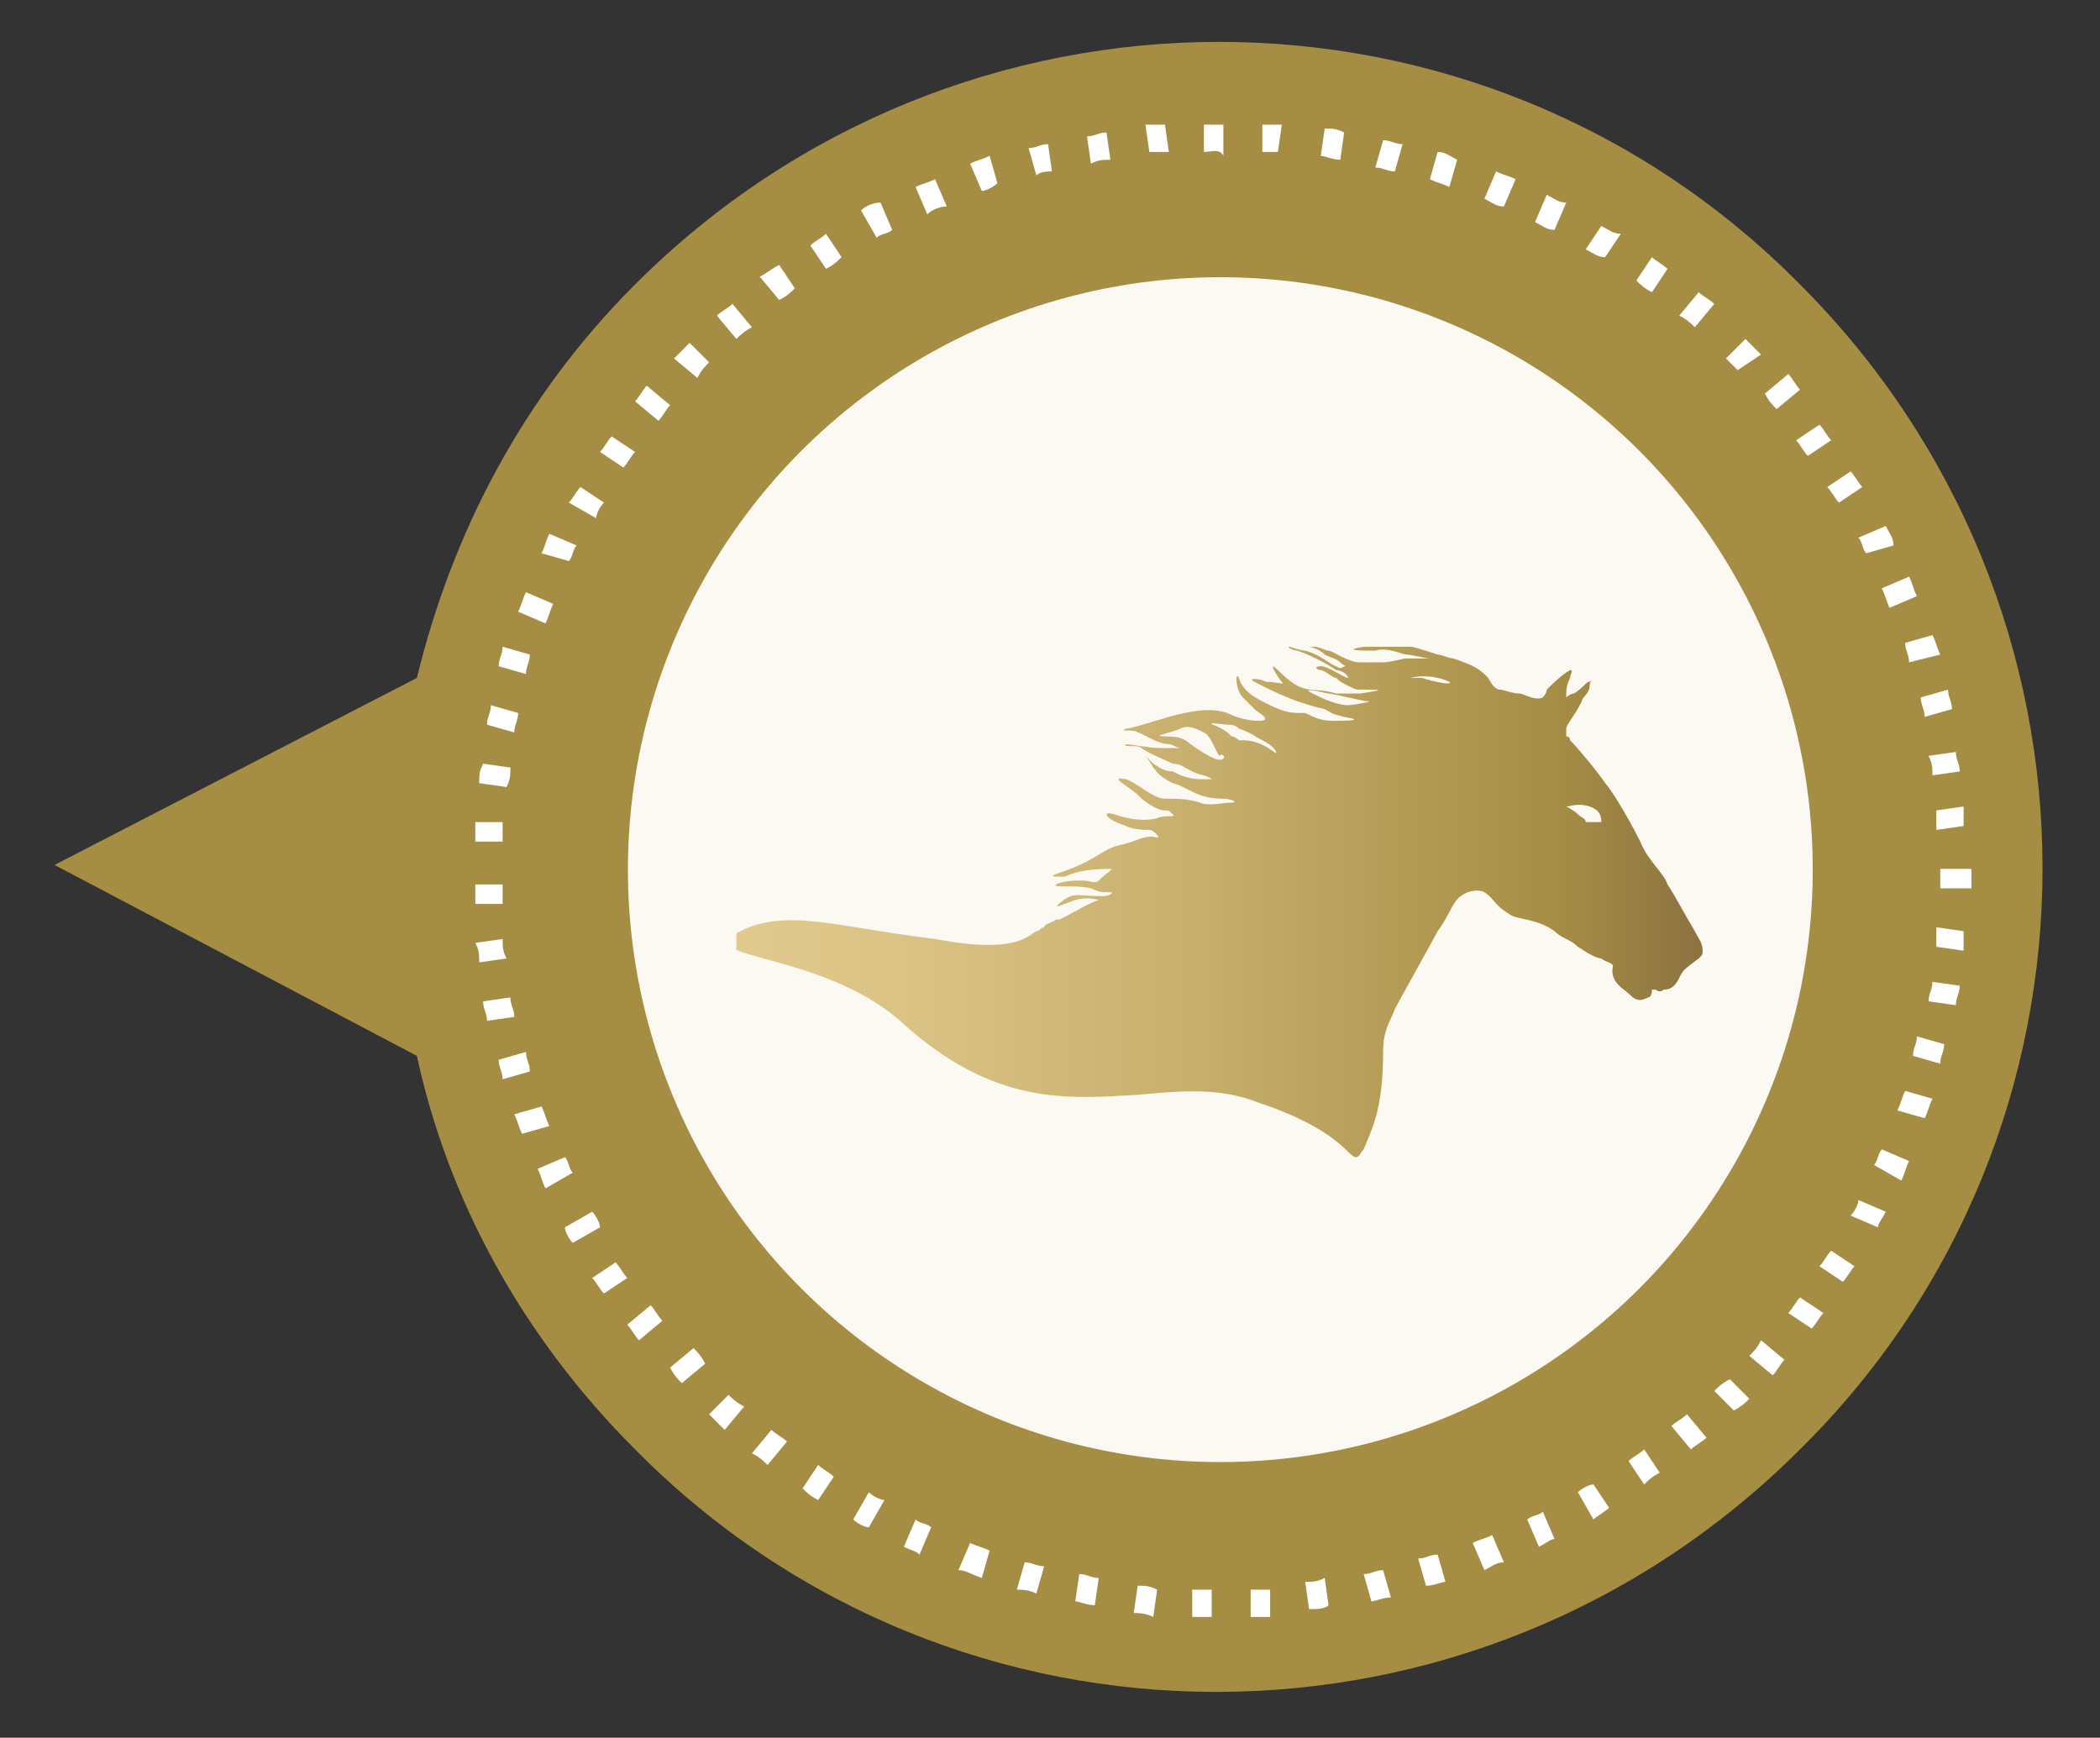 <?xml version="1.0" encoding="utf-8"?>
<!-- Generator: Adobe Illustrator 25.3.1, SVG Export Plug-In . SVG Version: 6.00 Build 0)  -->
<svg version="1.1" id="Isolation_Mode" xmlns="http://www.w3.org/2000/svg" xmlns:xlink="http://www.w3.org/1999/xlink" x="0px"
	 y="0px" viewBox="0 0 53.9 44.6" style="enable-background:new 0 0 53.9 44.6;" xml:space="preserve">
<rect x="0" y="0" width="53.9" height="44.6" fill="#333333" stroke="none"/>
<style type="text/css">
	.st0{fill:#A58D44;}
	.st1{fill:#FFFFFF;}
	.st2{fill:#FBF9F1;}
	.st3{clip-path:url(#SVGID_2_);fill:url(#SVGID_3_);}
</style>
<g>
	<path class="st0" d="M10.7,17.4c0.9-3.7,2.7-7.2,5.6-10.1c8.3-8.3,21.7-8.3,29.9,0c8.3,8.3,8.3,21.7,0,29.9
		c-8.3,8.3-21.7,8.3-29.9,0c-2.9-2.9-4.8-6.4-5.6-10.1l-9.3-4.9L10.7,17.4z"/>
	<g>
		<path class="st1" d="M17.5,35.5c-0.1-0.1-0.2-0.2-0.3-0.4l0.6-0.5c0.1,0.1,0.2,0.2,0.3,0.4L17.5,35.5z M18.2,36.3l0.5-0.5
			c0.1,0.1,0.2,0.2,0.4,0.3l-0.5,0.6C18.4,36.5,18.3,36.4,18.2,36.3z M16.4,34.4c-0.1-0.1-0.2-0.3-0.3-0.4l0.6-0.5
			c0.1,0.1,0.2,0.3,0.3,0.4L16.4,34.4z M19.3,37.3l0.5-0.6c0.1,0.1,0.3,0.2,0.4,0.3l-0.5,0.6C19.6,37.5,19.5,37.4,19.3,37.3z
			 M15.5,33.2c-0.1-0.1-0.2-0.3-0.3-0.4l0.6-0.4c0.1,0.1,0.2,0.3,0.3,0.4L15.5,33.2z M20.6,38.2l0.4-0.6c0.1,0.1,0.3,0.2,0.4,0.3
			L21,38.5C20.8,38.4,20.7,38.3,20.6,38.2z M14.7,31.9c-0.1-0.1-0.2-0.3-0.2-0.4l0.7-0.4c0.1,0.1,0.2,0.3,0.2,0.4L14.7,31.9z
			 M21.9,39l0.4-0.7c0.1,0.1,0.3,0.2,0.4,0.2l-0.4,0.7C22.2,39.2,22,39.1,21.9,39z M14,30.5c-0.1-0.2-0.1-0.3-0.2-0.5l0.7-0.3
			c0.1,0.1,0.1,0.3,0.2,0.4L14,30.5z M23.2,39.7l0.3-0.7c0.1,0.1,0.3,0.1,0.4,0.2l-0.3,0.7C23.5,39.8,23.4,39.8,23.2,39.7z
			 M13.4,29.1c-0.1-0.2-0.1-0.3-0.2-0.5l0.7-0.2c0.1,0.2,0.1,0.3,0.2,0.5L13.4,29.1z M24.6,40.3l0.3-0.7c0.2,0.1,0.3,0.1,0.5,0.2
			l-0.2,0.7C24.9,40.4,24.8,40.3,24.6,40.3z M12.9,27.7c0-0.2-0.1-0.3-0.1-0.5l0.7-0.2c0,0.2,0.1,0.3,0.1,0.5L12.9,27.7z M26.1,40.8
			l0.2-0.7c0.2,0,0.3,0.1,0.5,0.1l-0.2,0.7C26.4,40.8,26.2,40.8,26.1,40.8z M12.5,26.2c0-0.2-0.1-0.3-0.1-0.5l0.7-0.1
			c0,0.2,0.1,0.3,0.1,0.5L12.5,26.2z M27.6,41.1l0.1-0.7c0.2,0,0.3,0.1,0.5,0.1l-0.1,0.7C27.9,41.2,27.7,41.1,27.6,41.1z M12.3,24.7
			c0-0.2,0-0.3-0.1-0.5l0.7-0.1c0,0.2,0,0.3,0.1,0.5L12.3,24.7z M29.1,41.4l0.1-0.7c0.2,0,0.3,0,0.5,0.1l-0.1,0.7
			C29.4,41.4,29.2,41.4,29.1,41.4z M12.2,23.2c0-0.2,0-0.3,0-0.5l0.7,0c0,0.2,0,0.3,0,0.5L12.2,23.2z M30.6,41.5l0-0.7
			c0.2,0,0.3,0,0.5,0l0,0.7C30.9,41.5,30.8,41.5,30.6,41.5z M12.2,21.6c0-0.2,0-0.3,0-0.5l0.7,0c0,0.2,0,0.3,0,0.5L12.2,21.6z
			 M32.1,41.5l0-0.7c0.2,0,0.3,0,0.5,0l0,0.7C32.5,41.5,32.3,41.5,32.1,41.5z M12.3,20.1c0-0.2,0-0.3,0.1-0.5l0.7,0.1
			c0,0.2,0,0.3-0.1,0.5L12.3,20.1z M33.6,41.3l-0.1-0.7c0.2,0,0.3,0,0.5-0.1l0.1,0.7C34,41.3,33.8,41.3,33.6,41.3z M12.5,18.6
			c0-0.2,0.1-0.3,0.1-0.5l0.7,0.2c0,0.2-0.1,0.3-0.1,0.5L12.5,18.6z M35.2,41.1L35,40.4c0.2,0,0.3-0.1,0.5-0.1l0.2,0.7
			C35.5,41,35.3,41.1,35.2,41.1z M12.8,17.1c0-0.2,0.1-0.3,0.1-0.5l0.7,0.2c0,0.2-0.1,0.3-0.1,0.5L12.8,17.1z M36.6,40.7L36.4,40
			c0.2,0,0.3-0.1,0.5-0.1l0.2,0.7C37,40.6,36.8,40.7,36.6,40.7z M13.3,15.7c0.1-0.2,0.1-0.3,0.2-0.5l0.7,0.3
			c-0.1,0.2-0.1,0.3-0.2,0.5L13.3,15.7z M38.1,40.3l-0.3-0.7c0.2-0.1,0.3-0.1,0.5-0.2l0.3,0.7C38.4,40.1,38.3,40.2,38.1,40.3z
			 M13.9,14.2c0.1-0.2,0.1-0.3,0.2-0.5l0.7,0.3c-0.1,0.1-0.1,0.3-0.2,0.4L13.9,14.2z M39.5,39.7L39.2,39c0.1-0.1,0.3-0.1,0.4-0.2
			l0.3,0.7C39.8,39.5,39.7,39.6,39.5,39.7z M14.6,12.9c0.1-0.1,0.2-0.3,0.3-0.4l0.6,0.4c-0.1,0.1-0.2,0.3-0.2,0.4L14.6,12.9z
			 M40.9,39l-0.4-0.7c0.1-0.1,0.3-0.2,0.4-0.2l0.4,0.6C41.2,38.8,41,38.9,40.9,39z M15.4,11.6c0.1-0.1,0.2-0.3,0.3-0.4l0.6,0.4
			c-0.1,0.1-0.2,0.3-0.3,0.4L15.4,11.6z M42.2,38.1l-0.4-0.6c0.1-0.1,0.3-0.2,0.4-0.3l0.4,0.6C42.4,37.9,42.3,38,42.2,38.1z
			 M16.3,10.3c0.1-0.1,0.2-0.3,0.3-0.4l0.6,0.5c-0.1,0.1-0.2,0.3-0.3,0.4L16.3,10.3z M43.4,37.2l-0.5-0.6c0.1-0.1,0.3-0.2,0.4-0.3
			l0.5,0.6C43.7,37,43.5,37.1,43.4,37.2z M17.3,9.2c0.1-0.1,0.2-0.2,0.4-0.4l0.5,0.5c-0.1,0.1-0.2,0.2-0.3,0.4L17.3,9.2z M44.5,36.2
			L44,35.7c0.1-0.1,0.2-0.2,0.4-0.3l0.5,0.5C44.8,36,44.7,36.1,44.5,36.2z M44.9,34.8c0.1-0.1,0.2-0.2,0.3-0.4l0.6,0.5
			c-0.1,0.1-0.2,0.3-0.3,0.4L44.9,34.8z M18.9,8.7l-0.5-0.6c0.1-0.1,0.3-0.2,0.4-0.3l0.5,0.6C19.1,8.5,19,8.6,18.9,8.7z M45.9,33.7
			c0.1-0.1,0.2-0.3,0.3-0.4l0.6,0.4c-0.1,0.1-0.2,0.3-0.3,0.4L45.9,33.7z M20,7.7l-0.5-0.6C19.7,7,19.8,6.9,20,6.8l0.4,0.6
			C20.3,7.5,20.2,7.6,20,7.7z M46.7,32.5c0.1-0.1,0.2-0.3,0.3-0.4l0.6,0.4c-0.1,0.1-0.2,0.3-0.3,0.4L46.7,32.5z M21.2,6.9l-0.4-0.6
			c0.1-0.1,0.3-0.2,0.4-0.3l0.4,0.6C21.5,6.7,21.4,6.8,21.2,6.9z M47.5,31.2c0.1-0.1,0.2-0.3,0.2-0.4l0.7,0.3
			c-0.1,0.2-0.2,0.3-0.2,0.4L47.5,31.2z M22.5,6.1l-0.4-0.7c0.1-0.1,0.3-0.2,0.5-0.2l0.3,0.7C22.8,6,22.6,6,22.5,6.1z M48.1,29.9
			c0.1-0.1,0.1-0.3,0.2-0.4l0.7,0.3c-0.1,0.2-0.1,0.3-0.2,0.5L48.1,29.9z M23.8,5.5l-0.3-0.7c0.2-0.1,0.3-0.1,0.5-0.2l0.3,0.7
			C24.1,5.3,23.9,5.4,23.8,5.5z M48.7,28.5c0.1-0.2,0.1-0.3,0.2-0.5l0.7,0.2c-0.1,0.2-0.1,0.3-0.2,0.5L48.7,28.5z M25.2,4.9
			l-0.3-0.7c0.2-0.1,0.3-0.1,0.5-0.2l0.2,0.7C25.5,4.8,25.3,4.9,25.2,4.9z M49.1,27.1c0-0.2,0.1-0.3,0.1-0.5l0.7,0.2
			c0,0.2-0.1,0.3-0.1,0.5L49.1,27.1z M26.6,4.5l-0.2-0.7c0.2,0,0.3-0.1,0.5-0.1L27,4.4C26.9,4.4,26.7,4.4,26.6,4.5z M49.5,25.7
			c0-0.2,0.1-0.3,0.1-0.5l0.7,0.1c0,0.2-0.1,0.3-0.1,0.5L49.5,25.7z M28,4.2l-0.1-0.7c0.2,0,0.3-0.1,0.5-0.1l0.1,0.7
			C28.3,4.1,28.2,4.1,28,4.2z M49.7,24.3c0-0.2,0-0.3,0-0.5l0.7,0.1c0,0.2,0,0.3,0,0.5L49.7,24.3z M29.5,3.9l-0.1-0.7
			c0.2,0,0.3,0,0.5,0l0.1,0.7C29.8,3.9,29.6,3.9,29.5,3.9z M49.8,22.8c0-0.2,0-0.3,0-0.5l0.8,0c0,0.2,0,0.3,0,0.5L49.8,22.8z
			 M30.9,3.9l0-0.7c0.2,0,0.3,0,0.5,0l0,0.8C31.3,3.8,31.1,3.9,30.9,3.9z M49.7,21.3c0-0.2,0-0.3,0-0.5l0.7-0.1c0,0.2,0,0.3,0,0.5
			L49.7,21.3z M32.4,3.9l0-0.7c0.2,0,0.3,0,0.5,0l-0.1,0.7C32.7,3.9,32.6,3.9,32.4,3.9z M49.6,19.9c0-0.2,0-0.3-0.1-0.5l0.7-0.1
			c0,0.2,0.1,0.3,0.1,0.5L49.6,19.9z M33.9,4L34,3.3c0.2,0,0.3,0,0.5,0.1l-0.1,0.7C34.2,4.1,34,4,33.9,4z M49.4,18.4
			c0-0.2-0.1-0.3-0.1-0.5l0.7-0.2c0,0.2,0.1,0.3,0.1,0.5L49.4,18.4z M35.3,4.3l0.2-0.7c0.2,0,0.3,0.1,0.5,0.1l-0.2,0.7
			C35.6,4.4,35.5,4.3,35.3,4.3z M49,17c0-0.2-0.1-0.3-0.1-0.5l0.7-0.2c0.1,0.2,0.1,0.3,0.2,0.5L49,17z M36.7,4.6l0.2-0.7
			c0.2,0,0.3,0.1,0.5,0.2l-0.2,0.7C37,4.7,36.9,4.7,36.7,4.6z M48.5,15.6c-0.1-0.2-0.1-0.3-0.2-0.5l0.7-0.3c0.1,0.2,0.1,0.3,0.2,0.5
			L48.5,15.6z M38.1,5.1l0.3-0.7c0.2,0.1,0.3,0.1,0.5,0.2l-0.3,0.7C38.4,5.3,38.3,5.2,38.1,5.1z M47.9,14.2
			c-0.1-0.1-0.1-0.3-0.2-0.4l0.7-0.3c0.1,0.2,0.2,0.3,0.2,0.5L47.9,14.2z M39.4,5.7l0.3-0.7c0.2,0.1,0.3,0.2,0.5,0.2l-0.3,0.7
			C39.7,5.9,39.6,5.8,39.4,5.7z M47.2,12.9c-0.1-0.1-0.2-0.3-0.3-0.4l0.6-0.4c0.1,0.1,0.2,0.3,0.3,0.4L47.2,12.9z M40.7,6.4l0.4-0.6
			C41.3,5.9,41.4,6,41.6,6l-0.4,0.6C41,6.6,40.9,6.5,40.7,6.4z M46.4,11.7c-0.1-0.1-0.2-0.3-0.3-0.4l0.6-0.4
			c0.1,0.1,0.2,0.3,0.3,0.4L46.4,11.7z M42,7.2l0.4-0.6c0.1,0.1,0.3,0.2,0.4,0.3l-0.4,0.6C42.2,7.4,42.1,7.3,42,7.2z M45.6,10.5
			c-0.1-0.1-0.2-0.2-0.3-0.4l0.6-0.5c0.1,0.1,0.2,0.3,0.3,0.4L45.6,10.5z M43.1,8.1l0.5-0.6c0.1,0.1,0.3,0.2,0.4,0.3l-0.5,0.6
			C43.4,8.3,43.3,8.2,43.1,8.1z M44.6,9.5l-0.2-0.2l-0.1-0.1l0.5-0.5l0.2,0.2l0.2,0.2L44.6,9.5z"/>
	</g>
	<g>
		
			<ellipse transform="matrix(0.857 -0.516 0.516 0.857 -7.009 19.36)" class="st2" cx="31.3" cy="22.3" rx="15.2" ry="15.2"/>
	</g>
	<g>
		<defs>
			<path id="SVGID_1_" d="M40.5,20.9c-0.1-0.1-0.3-0.2-0.3-0.2c0.1,0,0.3-0.1,0.6,0c0.3,0.1,0.3,0.3,0.3,0.4c0,0,0,0-0.1,0
				c0,0-0.1,0-0.2,0c0,0-0.1,0-0.1,0C40.7,21,40.6,21,40.5,20.9 M31.3,19.5c-0.1,0-0.3-0.1-0.6-0.3c-0.3-0.2-0.3-0.3-0.8-0.3
				c-0.4,0,0.2-0.1,0.4-0.2s0.4,0,0.6,0.1c0.2,0.1,0.3,0.5,0.4,0.6C31.4,19.3,31.5,19.5,31.3,19.5C31.4,19.5,31.4,19.5,31.3,19.5
				 M31.6,18.9c-0.2-0.3-1-0.4-0.1-0.3c0.1,0,0.2,0,0.3,0.1c0.3,0.1,0.4,0.2,0.6,0.3c0.4,0.2,0.4,0.4,0.3,0.3
				c-0.4-0.3-0.7-0.3-0.8-0.3c0,0,0,0-0.1,0C31.7,18.9,31.6,18.9,31.6,18.9 M33.9,17.9c-0.2-0.1-0.7-0.3,0.2-0.1
				c0.1,0,0.9,0.2,1,0.2c0.2,0-0.4,0.1-0.5,0.1c0,0,0,0,0,0C34.4,18.1,34.1,18,33.9,17.9 M36.2,17.4C36.2,17.4,35.8,17.3,36.2,17.4
				c0.4-0.1,0.8,0,1,0.1c0.1,0.1-0.4,0-0.7-0.1c0,0-0.1,0-0.1,0C36.3,17.4,36.2,17.4,36.2,17.4C36.2,17.4,36.2,17.4,36.2,17.4
				 M33.1,16.6c-0.1,0,0.1,0.1,0.2,0.1c0.3,0.1,0.7,0.3,1,0.5c0.1,0,0.3,0.1,0.3,0.2c0,0,0,0,0,0c-0.1,0-0.5-0.3-0.7-0.3
				c-0.2,0-0.1,0.1,0,0.1c0.1,0,0.3,0.2,0.4,0.2c0.1,0.1,0.1,0.1,0.3,0.2c0.2,0.1,0.2,0.1,0.3,0.1c0,0,0.1,0,0.2,0
				c0.3,0,0.5,0-0.2,0.1c-0.1,0-0.4,0-0.6,0c-0.7-0.2-0.8,0.1-1.5-0.6c-0.3-0.3,0,0.2,0.1,0.3c0.1,0.1-0.1,0-0.4,0
				c-0.2-0.1-0.5-0.1-0.3,0c0.2,0.1,0.9,0.5,1.8,0.7c0.2,0.1,0.1,0.1,0.5,0.2c0.6,0.1,0,0.1-0.3,0.1c-0.3,0-0.5-0.1-0.7-0.2
				c0,0-0.1,0-0.1,0c-0.2,0-0.4,0-0.8-0.2c-0.2-0.1-0.7-0.3-0.8-0.7c-0.1-0.2-0.1,0.3,0.1,0.5c0.1,0.1,0.2,0.2,0.3,0.3
				c0.1,0.1,0.5,0.3,0.1,0.3c-0.3,0-0.6-0.1-0.8-0.2c-0.3-0.1-0.6-0.1-1.1,0c-0.5,0.1-1.3,0.4-1.5,0.4c-0.2,0.1,0.2,0,0.3,0.1
				c0.1,0,0.5,0.3,0.8,0.3c0.1,0,0.2,0.1,0.3,0.1c0.1,0.1,0.1,0.1,0,0c0,0-0.1,0-0.2,0c-0.1,0-0.2,0-0.3,0c-0.3,0-0.8-0.1-0.9-0.1
				c-0.1,0.1,0.3,0,0.4,0.1c0.1,0.1,0.6,0.3,0.8,0.4c0.2,0,0.3,0.1,0.5,0.2c0.2,0.1,0.4,0.1,0.5,0.2c0.1,0-0.1,0-0.2,0
				c-0.2,0-0.3,0-0.6-0.1c0,0-0.2-0.1-0.2-0.1c-0.2,0-0.4-0.1-0.6-0.3c-0.2-0.2,0,0,0.1,0.2c0.1,0.1,0.1,0.2,0.5,0.4
				c0.4,0.1,0.6,0.4,1.3,0.4c0.2,0,0.4,0.1,0.2,0.1c-0.2,0-0.6,0.1-0.8,0c-0.3-0.1-0.6-0.1-0.8-0.1c-0.1,0-0.1,0-0.1,0
				c-0.3,0-0.7-0.4-1-0.5c-0.5-0.1,0.1,0.2,0.3,0.4c0.2,0.2,0.5,0.4,0.7,0.4c0.1,0,0.1,0,0.2,0.1s-0.2,0-0.4,0.1
				c-0.4,0.1-0.8,0-1.1-0.1c-0.3-0.1-0.3,0.1,0.3,0.3c0.2,0.1,0.5,0.1,0.6,0.1c0.1,0,0.3,0.2,0.2,0.2c-0.3-0.1-0.5,0.1-1,0.2
				c-0.4,0.1-0.6,0.4-1.5,0.7c-0.3,0.1-0.2,0.1,0.1,0.1c0.1,0,0.3-0.2,1.2-0.2c0.1,0-0.1,0.1-0.3,0.3c-0.1,0.1-0.2,0-0.4,0
				c-0.2,0-0.5,0-0.7,0.1c-0.1,0.1,0.5,0,0.9,0.1c0.2,0.1,0.3,0.1,0.4,0.1c0,0,0.1,0,0.1,0c0.1,0,0,0.1-0.2,0.1
				c-0.7,0-0.7-0.1-1,0.1c-0.4,0.3,0,0.1,0.3,0c0.3-0.1,0.6,0,0.6,0c-0.3,0.1-0.6,0.3-1,0.5l0,0c0,0-0.1,0-0.1,0
				c-0.1,0.1-0.3,0.1-0.3,0.2c0,0,0,0,0,0c-0.1,0-0.1,0.1-0.2,0.1c-0.2,0.1-0.5,0.6-2.6,0.2c-2.5-0.3-3.8-0.8-5-0.2
				c-0.2,0.1-0.3,0.2-0.3,0.3v0c0,0.4,2.7,0.5,4.4,2c2.4,2.2,4.3,2,6.1,1.9c1.1-0.1,2.1-0.2,3.1,0.2c2.1,0.7,2.3,1.4,2.5,1.4h0
				c0.1,0,0.1-0.1,0.2-0.2c0.2-0.5,0.5-1,0.5-2.5c0-0.6,0.2-0.8,0.3-1.1c0.1-0.2,1-1.8,1.1-2c0.3-0.4,0.4-0.8,0.6-0.9
				c0.1-0.1,0.4-0.2,0.6-0.1c0.3,0.2,0.2,0.3,0.7,0.6c0.2,0.1,0.7,0.1,1.1,0.4c0.2,0.2,0.4,0.2,0.6,0.4c0.3,0.2,0.5,0.3,0.6,0.3
				c0.1,0.1,0.3,0.1,0.3,0.2c-0.1,0.4,0.3,0.6,0.4,0.7c0.2,0.2,0.3,0.2,0.5,0.1c0.1,0,0.1-0.2,0.1-0.2c0,0,0,0,0.1,0
				c0,0,0.1,0.1,0.2,0c0.2,0,0.3-0.1,0.4-0.3c0.1-0.2,0.1-0.2,0.5-0.5c0.1-0.1,0.1-0.1,0.1-0.2v0c0-0.2-0.1-0.3-0.2-0.5
				c-0.3-0.5-0.5-0.9-0.7-1.2c-0.1-0.3-0.5-0.6-0.7-1.1c-0.4-0.8-0.8-1.4-0.9-1.5c-0.2-0.3-0.7-0.9-0.9-1.1c0,0,0-0.1-0.1-0.1
				c0,0,0,0,0-0.1c0,0,0-0.1,0-0.1c0-0.1,0.2-0.3,0.4-0.7c0-0.1,0.2-0.2,0.2-0.4c0-0.1,0.1-0.2,0-0.1c-0.1,0-0.1,0.1-0.4,0.3
				c-0.1,0-0.2,0.1-0.2,0.1c0-0.2,0-0.3,0.1-0.5c0-0.1,0.1-0.2,0-0.2c-0.2,0.1-0.5,0.4-0.6,0.5c0,0.1-0.1,0.2-0.1,0.2
				c-0.2,0.1-0.5-0.1-0.6-0.1c-0.2,0-0.4-0.1-0.5-0.1c-0.1,0-0.2-0.1-0.3-0.3c-0.2-0.2-0.3-0.3-0.9-0.5c-0.1,0-0.3-0.1-0.4-0.1
				c-1.2-0.4-1.3-0.3-1.9-0.2c-0.6,0.1,0,0.1,0.3,0.1c0.3-0.1,0.7,0.1,0.8,0.1c0.1,0,0.5,0.1,0.6,0.1c0,0,0,0-0.2,0
				c-0.1,0-0.3,0-0.4,0c-0.1,0-0.4,0.1-0.6,0.1c-0.1,0-0.2,0-0.3,0c-0.1,0-0.2,0-0.3,0c-0.3,0-0.7-0.3-0.8-0.3
				c-0.1,0-0.2-0.1-0.4-0.1c-0.2,0,0.1,0,0.3,0.2c0.2,0.1,0.3,0.1,0.4,0.2c0.1,0.1,0.2,0.1,0.1,0.1c0,0-0.1,0.1-0.2,0
				c-0.1,0-0.4-0.3-0.8-0.4C33.5,16.7,33.4,16.7,33.1,16.6C33.2,16.6,33.2,16.6,33.1,16.6L33.1,16.6z"/>
		</defs>
		<clipPath id="SVGID_2_">
			<use xlink:href="#SVGID_1_"  style="overflow:visible;"/>
		</clipPath>
		
			<linearGradient id="SVGID_3_" gradientUnits="userSpaceOnUse" x1="-444.132" y1="527.39" x2="-443.894" y2="527.39" gradientTransform="matrix(104.77 0 0 -104.77 46550.641 55277.816)">
			<stop  offset="0" style="stop-color:#E1CA8D"/>
			<stop  offset="5.384620e-03" style="stop-color:#E1CA8D"/>
			<stop  offset="0.181" style="stop-color:#DAC284"/>
			<stop  offset="0.467" style="stop-color:#C6AE6C"/>
			<stop  offset="0.819" style="stop-color:#A68D45"/>
			<stop  offset="1" style="stop-color:#846B3F"/>
		</linearGradient>
		<rect x="18.9" y="16.6" class="st3" width="25" height="13.1"/>
	</g>
</g>
</svg>
